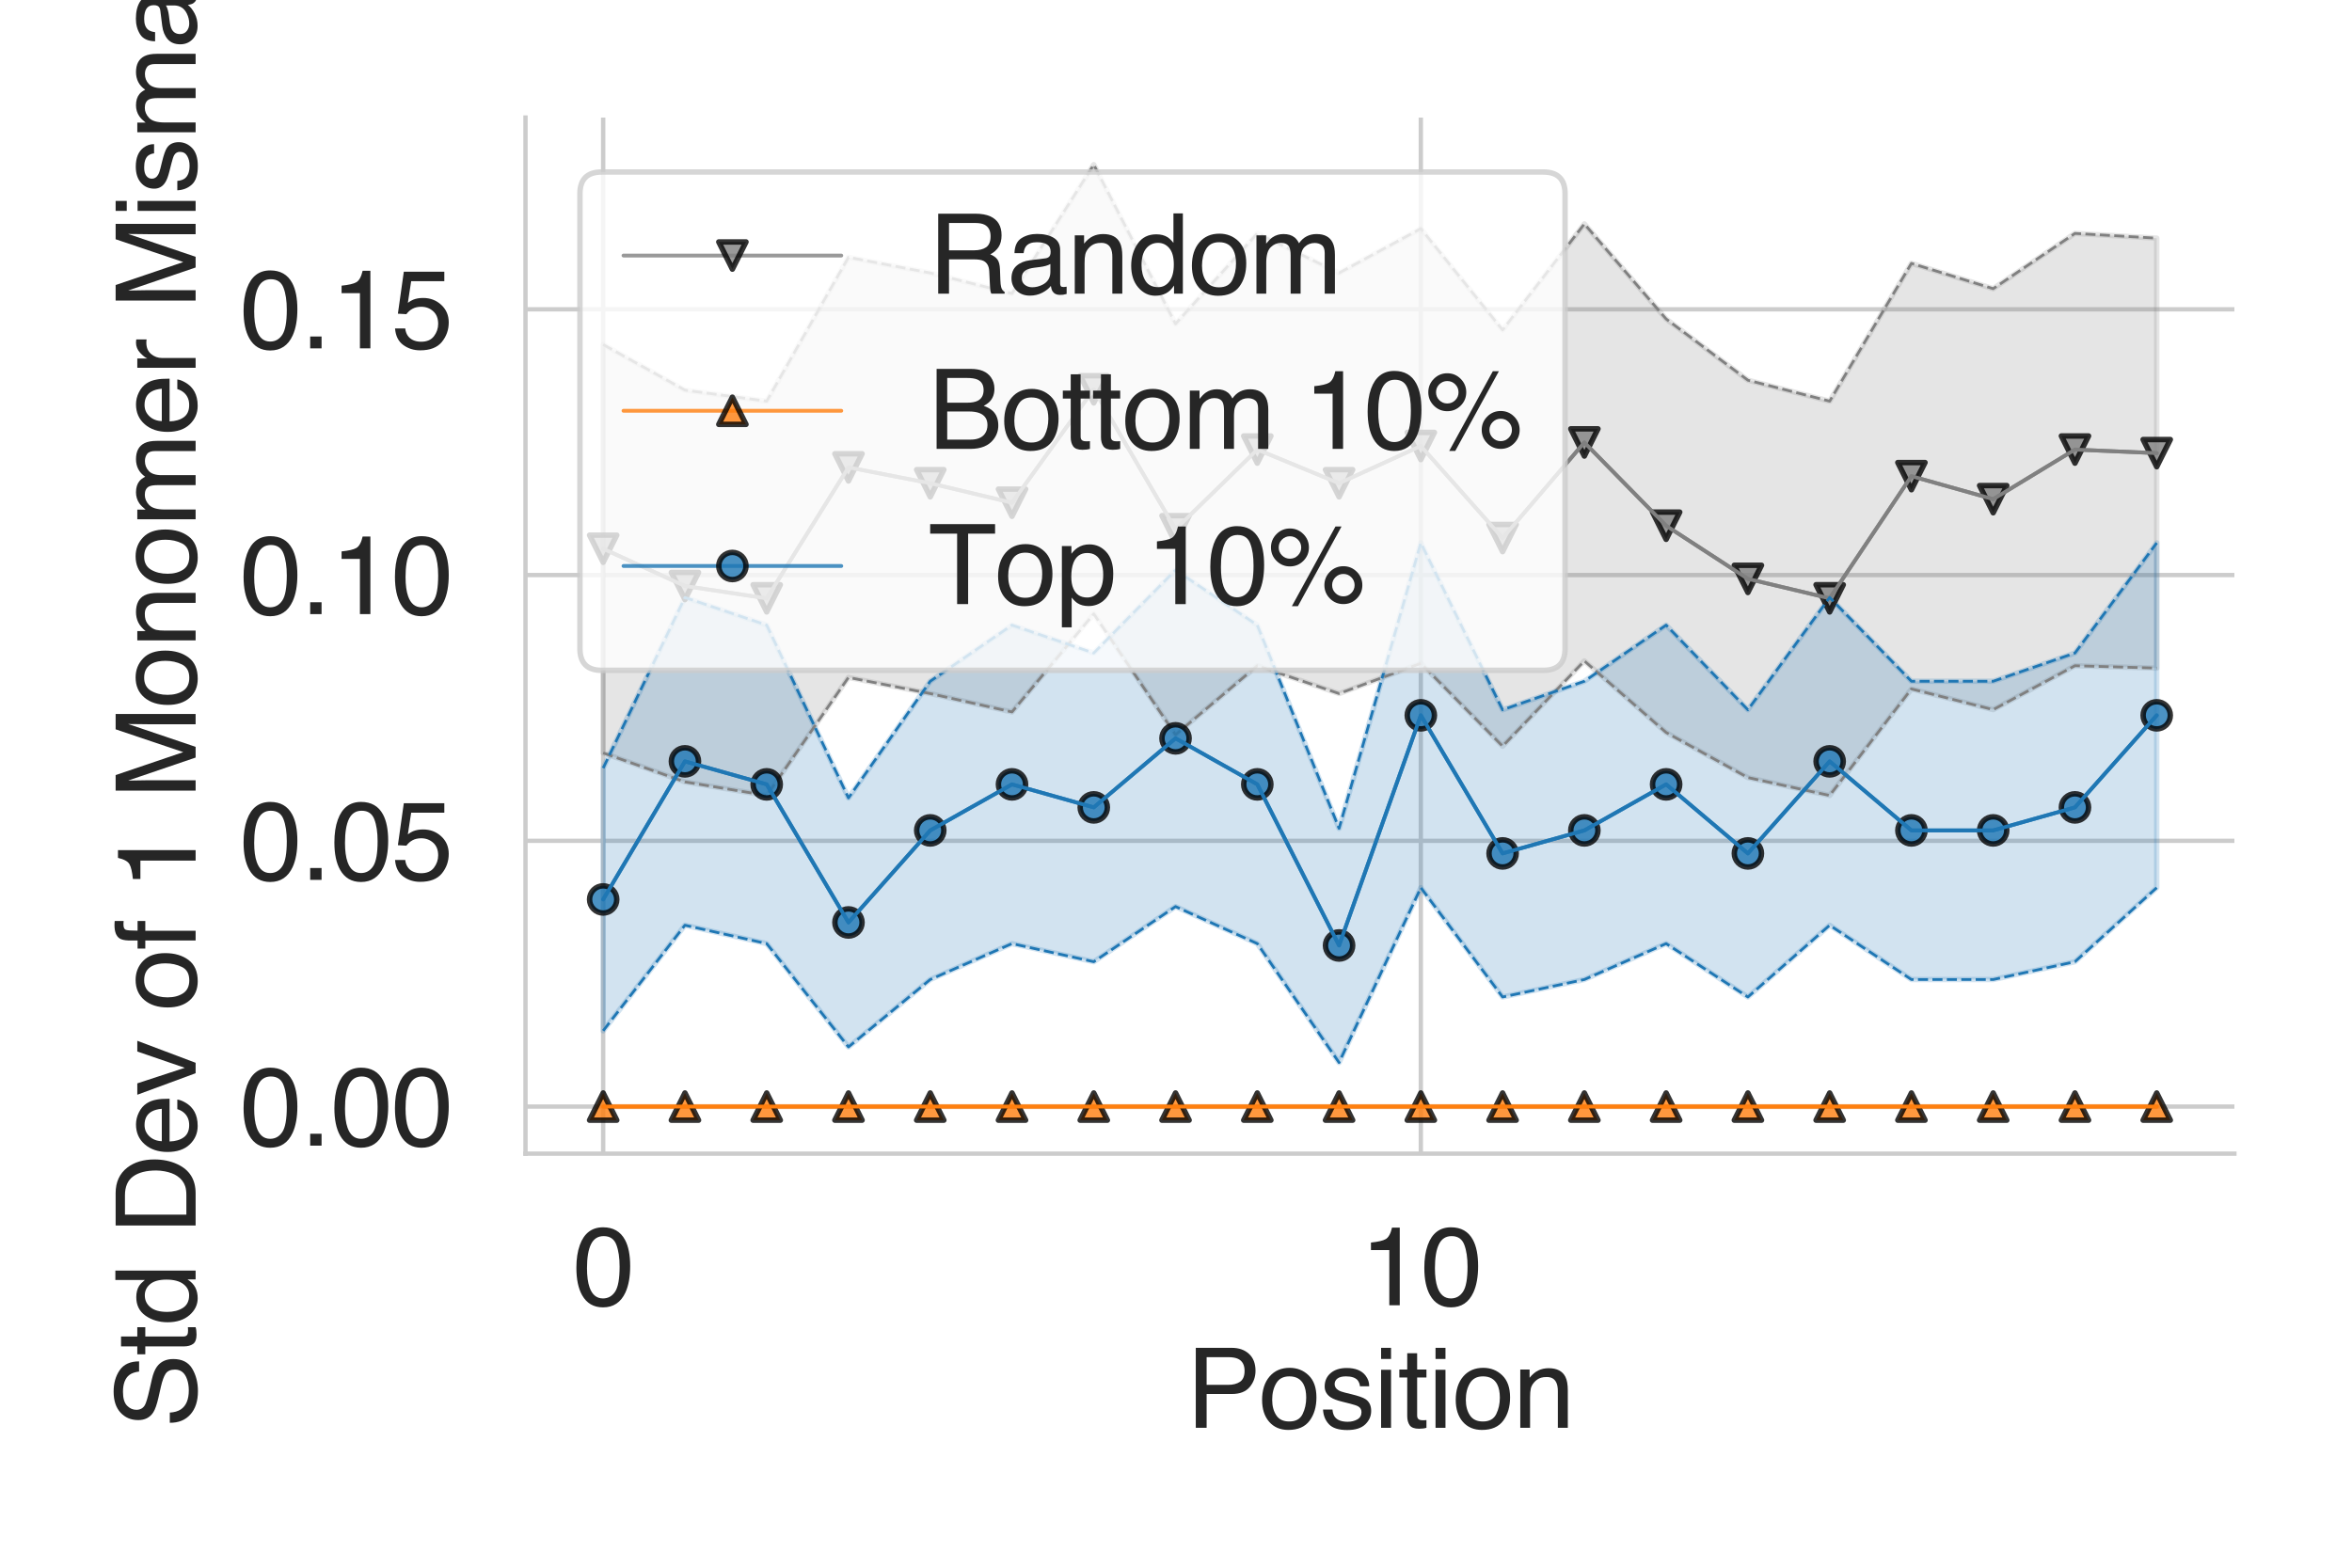 <?xml version="1.0" encoding="utf-8" standalone="no"?>
<!DOCTYPE svg PUBLIC "-//W3C//DTD SVG 1.1//EN"
  "http://www.w3.org/Graphics/SVG/1.1/DTD/svg11.dtd">
<svg height="288pt" version="1.1" viewBox="0 0 432 288" width="432pt" xmlns="http://www.w3.org/2000/svg" xmlns:xlink="http://www.w3.org/1999/xlink">
 <defs>
  <style type="text/css">*{stroke-linecap:butt;stroke-linejoin:round;}</style>
 </defs>
 <g id="figure_1">
  <g id="patch_1">
   <path d="M 0 288 
L 432 288 
L 432 0 
L 0 0 
z
" style="fill:#ffffff;"/>
  </g>
  <g id="axes_1">
   <g id="patch_2">
    <path d="M 96.52 211.94 
L 410.4 211.94 
L 410.4 21.6 
L 96.52 21.6 
z
" style="fill:#ffffff;"/>
   </g>
   <g id="matplotlib.axis_1">
    <g id="xtick_1">
     <g id="line2d_1">
      <path clip-path="url(#pe51b114abf)" d="M 110.787 211.94 
L 110.787 21.6 
" style="fill:none;stroke:#cccccc;stroke-linecap:round;stroke-width:0.8;"/>
     </g>
     <g id="text_1">
      <!-- 0 -->
      <g style="fill:#262626;" transform="translate(105.226 239.787)scale(0.2 -0.2)">
       <defs>
        <path d="M 1731 4475 
Q 2600 4475 2988 3759 
Q 3288 3206 3288 2244 
Q 3288 1331 3016 734 
Q 2622 -122 1728 -122 
Q 922 -122 528 578 
Q 200 1163 200 2147 
Q 200 2909 397 3456 
Q 766 4475 1731 4475 
z
M 1725 391 
Q 2163 391 2422 778 
Q 2681 1166 2681 2222 
Q 2681 2984 2493 3476 
Q 2306 3969 1766 3969 
Q 1269 3969 1039 3501 
Q 809 3034 809 2125 
Q 809 1441 956 1025 
Q 1181 391 1725 391 
z
" id="Helvetica-30" transform="scale(0.016)"/>
       </defs>
       <use xlink:href="#Helvetica-30"/>
      </g>
     </g>
    </g>
    <g id="xtick_2">
     <g id="line2d_2">
      <path clip-path="url(#pe51b114abf)" d="M 260.969 211.94 
L 260.969 21.6 
" style="fill:none;stroke:#cccccc;stroke-linecap:round;stroke-width:0.8;"/>
     </g>
     <g id="text_2">
      <!-- 10 -->
      <g style="fill:#262626;" transform="translate(249.847 239.787)scale(0.2 -0.2)">
       <defs>
        <path d="M 613 3169 
L 613 3600 
Q 1222 3659 1462 3798 
Q 1703 3938 1822 4456 
L 2266 4456 
L 2266 0 
L 1666 0 
L 1666 3169 
L 613 3169 
z
" id="Helvetica-31" transform="scale(0.016)"/>
       </defs>
       <use xlink:href="#Helvetica-31"/>
       <use x="55.615" xlink:href="#Helvetica-30"/>
      </g>
     </g>
    </g>
    <g id="text_3">
     <!-- Position -->
     <g style="fill:#262626;" transform="translate(217.885 262.303)scale(0.2 -0.2)">
      <defs>
       <path d="M 547 4591 
L 2613 4591 
Q 3225 4591 3600 4245 
Q 3975 3900 3975 3275 
Q 3975 2738 3640 2339 
Q 3306 1941 2613 1941 
L 1169 1941 
L 1169 0 
L 547 0 
L 547 4591 
z
M 3347 3272 
Q 3347 3778 2972 3959 
Q 2766 4056 2406 4056 
L 1169 4056 
L 1169 2466 
L 2406 2466 
Q 2825 2466 3086 2644 
Q 3347 2822 3347 3272 
z
" id="Helvetica-50" transform="scale(0.016)"/>
       <path d="M 1741 363 
Q 2300 363 2508 786 
Q 2716 1209 2716 1728 
Q 2716 2197 2566 2491 
Q 2328 2953 1747 2953 
Q 1231 2953 997 2559 
Q 763 2166 763 1609 
Q 763 1075 997 719 
Q 1231 363 1741 363 
z
M 1763 3444 
Q 2409 3444 2856 3012 
Q 3303 2581 3303 1744 
Q 3303 934 2909 406 
Q 2516 -122 1688 -122 
Q 997 -122 590 345 
Q 184 813 184 1600 
Q 184 2444 612 2944 
Q 1041 3444 1763 3444 
z
M 1744 3428 
L 1744 3428 
z
" id="Helvetica-6f" transform="scale(0.016)"/>
       <path d="M 747 1050 
Q 772 769 888 619 
Q 1100 347 1625 347 
Q 1938 347 2175 483 
Q 2413 619 2413 903 
Q 2413 1119 2222 1231 
Q 2100 1300 1741 1391 
L 1294 1503 
Q 866 1609 663 1741 
Q 300 1969 300 2372 
Q 300 2847 642 3140 
Q 984 3434 1563 3434 
Q 2319 3434 2653 2991 
Q 2863 2709 2856 2384 
L 2325 2384 
Q 2309 2575 2191 2731 
Q 1997 2953 1519 2953 
Q 1200 2953 1036 2831 
Q 872 2709 872 2509 
Q 872 2291 1088 2159 
Q 1213 2081 1456 2022 
L 1828 1931 
Q 2434 1784 2641 1647 
Q 2969 1431 2969 969 
Q 2969 522 2630 197 
Q 2291 -128 1597 -128 
Q 850 -128 539 211 
Q 228 550 206 1050 
L 747 1050 
z
M 1578 3428 
L 1578 3428 
z
" id="Helvetica-73" transform="scale(0.016)"/>
       <path d="M 413 3331 
L 984 3331 
L 984 0 
L 413 0 
L 413 3331 
z
M 413 4591 
L 984 4591 
L 984 3953 
L 413 3953 
L 413 4591 
z
" id="Helvetica-69" transform="scale(0.016)"/>
       <path d="M 525 4281 
L 1094 4281 
L 1094 3347 
L 1628 3347 
L 1628 2888 
L 1094 2888 
L 1094 703 
Q 1094 528 1213 469 
Q 1278 434 1431 434 
Q 1472 434 1519 436 
Q 1566 438 1628 444 
L 1628 0 
Q 1531 -28 1426 -40 
Q 1322 -53 1200 -53 
Q 806 -53 665 148 
Q 525 350 525 672 
L 525 2888 
L 72 2888 
L 72 3347 
L 525 3347 
L 525 4281 
z
" id="Helvetica-74" transform="scale(0.016)"/>
       <path d="M 413 3347 
L 947 3347 
L 947 2872 
Q 1184 3166 1450 3294 
Q 1716 3422 2041 3422 
Q 2753 3422 3003 2925 
Q 3141 2653 3141 2147 
L 3141 0 
L 2569 0 
L 2569 2109 
Q 2569 2416 2478 2603 
Q 2328 2916 1934 2916 
Q 1734 2916 1606 2875 
Q 1375 2806 1200 2600 
Q 1059 2434 1017 2257 
Q 975 2081 975 1753 
L 975 0 
L 413 0 
L 413 3347 
z
M 1734 3428 
L 1734 3428 
z
" id="Helvetica-6e" transform="scale(0.016)"/>
      </defs>
      <use xlink:href="#Helvetica-50"/>
      <use x="66.699" xlink:href="#Helvetica-6f"/>
      <use x="122.314" xlink:href="#Helvetica-73"/>
      <use x="172.314" xlink:href="#Helvetica-69"/>
      <use x="194.531" xlink:href="#Helvetica-74"/>
      <use x="222.314" xlink:href="#Helvetica-69"/>
      <use x="244.531" xlink:href="#Helvetica-6f"/>
      <use x="300.146" xlink:href="#Helvetica-6e"/>
     </g>
    </g>
   </g>
   <g id="matplotlib.axis_2">
    <g id="ytick_1">
     <g id="line2d_3">
      <path clip-path="url(#pe51b114abf)" d="M 96.52 203.288 
L 410.4 203.288 
" style="fill:none;stroke:#cccccc;stroke-linecap:round;stroke-width:0.8;"/>
     </g>
     <g id="text_4">
      <!-- 0.00 -->
      <g style="fill:#262626;" transform="translate(44.098 210.462)scale(0.2 -0.2)">
       <defs>
        <path d="M 547 681 
L 1200 681 
L 1200 0 
L 547 0 
L 547 681 
z
" id="Helvetica-2e" transform="scale(0.016)"/>
       </defs>
       <use xlink:href="#Helvetica-30"/>
       <use x="55.615" xlink:href="#Helvetica-2e"/>
       <use x="83.398" xlink:href="#Helvetica-30"/>
       <use x="139.014" xlink:href="#Helvetica-30"/>
      </g>
     </g>
    </g>
    <g id="ytick_2">
     <g id="line2d_4">
      <path clip-path="url(#pe51b114abf)" d="M 96.52 154.467 
L 410.4 154.467 
" style="fill:none;stroke:#cccccc;stroke-linecap:round;stroke-width:0.8;"/>
     </g>
     <g id="text_5">
      <!-- 0.05 -->
      <g style="fill:#262626;" transform="translate(44.098 161.64)scale(0.2 -0.2)">
       <defs>
        <path d="M 791 1141 
Q 847 659 1238 475 
Q 1438 381 1700 381 
Q 2200 381 2440 700 
Q 2681 1019 2681 1406 
Q 2681 1875 2395 2131 
Q 2109 2388 1709 2388 
Q 1419 2388 1211 2275 
Q 1003 2163 856 1963 
L 369 1991 
L 709 4400 
L 3034 4400 
L 3034 3856 
L 1131 3856 
L 941 2613 
Q 1097 2731 1238 2791 
Q 1488 2894 1816 2894 
Q 2431 2894 2859 2497 
Q 3288 2100 3288 1491 
Q 3288 856 2895 371 
Q 2503 -113 1644 -113 
Q 1097 -113 676 195 
Q 256 503 206 1141 
L 791 1141 
z
" id="Helvetica-35" transform="scale(0.016)"/>
       </defs>
       <use xlink:href="#Helvetica-30"/>
       <use x="55.615" xlink:href="#Helvetica-2e"/>
       <use x="83.398" xlink:href="#Helvetica-30"/>
       <use x="139.014" xlink:href="#Helvetica-35"/>
      </g>
     </g>
    </g>
    <g id="ytick_3">
     <g id="line2d_5">
      <path clip-path="url(#pe51b114abf)" d="M 96.52 105.646 
L 410.4 105.646 
" style="fill:none;stroke:#cccccc;stroke-linecap:round;stroke-width:0.8;"/>
     </g>
     <g id="text_6">
      <!-- 0.10 -->
      <g style="fill:#262626;" transform="translate(44.098 112.819)scale(0.2 -0.2)">
       <use xlink:href="#Helvetica-30"/>
       <use x="55.615" xlink:href="#Helvetica-2e"/>
       <use x="83.398" xlink:href="#Helvetica-31"/>
       <use x="139.014" xlink:href="#Helvetica-30"/>
      </g>
     </g>
    </g>
    <g id="ytick_4">
     <g id="line2d_6">
      <path clip-path="url(#pe51b114abf)" d="M 96.52 56.825 
L 410.4 56.825 
" style="fill:none;stroke:#cccccc;stroke-linecap:round;stroke-width:0.8;"/>
     </g>
     <g id="text_7">
      <!-- 0.15 -->
      <g style="fill:#262626;" transform="translate(44.098 63.998)scale(0.2 -0.2)">
       <use xlink:href="#Helvetica-30"/>
       <use x="55.615" xlink:href="#Helvetica-2e"/>
       <use x="83.398" xlink:href="#Helvetica-31"/>
       <use x="139.014" xlink:href="#Helvetica-35"/>
      </g>
     </g>
    </g>
    <g id="text_8">
     <!-- Std Dev of 1 Monomer Mismatch -->
     <g style="fill:#262626;" transform="translate(35.929 262.367)rotate(-90)scale(0.2 -0.2)">
      <defs>
       <path d="M 894 1481 
Q 916 1091 1078 847 
Q 1388 391 2169 391 
Q 2519 391 2806 491 
Q 3363 684 3363 1184 
Q 3363 1559 3128 1719 
Q 2891 1875 2384 1991 
L 1763 2131 
Q 1153 2269 900 2434 
Q 463 2722 463 3294 
Q 463 3913 891 4309 
Q 1319 4706 2103 4706 
Q 2825 4706 3329 4357 
Q 3834 4009 3834 3244 
L 3250 3244 
Q 3203 3613 3050 3809 
Q 2766 4169 2084 4169 
Q 1534 4169 1293 3937 
Q 1053 3706 1053 3400 
Q 1053 3063 1334 2906 
Q 1519 2806 2169 2656 
L 2813 2509 
Q 3278 2403 3531 2219 
Q 3969 1897 3969 1284 
Q 3969 522 3414 194 
Q 2859 -134 2125 -134 
Q 1269 -134 784 303 
Q 300 738 309 1481 
L 894 1481 
z
M 2150 4716 
L 2150 4716 
z
" id="Helvetica-53" transform="scale(0.016)"/>
       <path d="M 769 1634 
Q 769 1097 997 734 
Q 1225 372 1728 372 
Q 2119 372 2370 708 
Q 2622 1044 2622 1672 
Q 2622 2306 2362 2611 
Q 2103 2916 1722 2916 
Q 1297 2916 1033 2591 
Q 769 2266 769 1634 
z
M 1616 3406 
Q 2000 3406 2259 3244 
Q 2409 3150 2600 2916 
L 2600 4606 
L 3141 4606 
L 3141 0 
L 2634 0 
L 2634 466 
Q 2438 156 2169 18 
Q 1900 -119 1553 -119 
Q 994 -119 584 351 
Q 175 822 175 1603 
Q 175 2334 548 2870 
Q 922 3406 1616 3406 
z
" id="Helvetica-64" transform="scale(0.016)"/>
       <path id="Helvetica-20" transform="scale(0.016)"/>
       <path d="M 2250 531 
Q 2566 531 2769 597 
Q 3131 719 3363 1066 
Q 3547 1344 3628 1778 
Q 3675 2038 3675 2259 
Q 3675 3113 3336 3584 
Q 2997 4056 2244 4056 
L 1141 4056 
L 1141 531 
L 2250 531 
z
M 516 4591 
L 2375 4591 
Q 3322 4591 3844 3919 
Q 4309 3313 4309 2366 
Q 4309 1634 4034 1044 
Q 3550 0 2369 0 
L 516 0 
L 516 4591 
z
" id="Helvetica-44" transform="scale(0.016)"/>
       <path d="M 1806 3422 
Q 2163 3422 2497 3255 
Q 2831 3088 3006 2822 
Q 3175 2569 3231 2231 
Q 3281 2000 3281 1494 
L 828 1494 
Q 844 984 1069 676 
Q 1294 369 1766 369 
Q 2206 369 2469 659 
Q 2619 828 2681 1050 
L 3234 1050 
Q 3213 866 3089 639 
Q 2966 413 2813 269 
Q 2556 19 2178 -69 
Q 1975 -119 1719 -119 
Q 1094 -119 659 336 
Q 225 791 225 1609 
Q 225 2416 662 2919 
Q 1100 3422 1806 3422 
z
M 2703 1941 
Q 2669 2306 2544 2525 
Q 2313 2931 1772 2931 
Q 1384 2931 1121 2651 
Q 859 2372 844 1941 
L 2703 1941 
z
M 1753 3428 
L 1753 3428 
z
" id="Helvetica-65" transform="scale(0.016)"/>
       <path d="M 688 3347 
L 1581 622 
L 2516 3347 
L 3131 3347 
L 1869 0 
L 1269 0 
L 34 3347 
L 688 3347 
z
" id="Helvetica-76" transform="scale(0.016)"/>
       <path d="M 553 3856 
Q 566 4206 675 4369 
Q 872 4656 1434 4656 
Q 1488 4656 1544 4653 
Q 1600 4650 1672 4644 
L 1672 4131 
Q 1584 4138 1545 4139 
Q 1506 4141 1472 4141 
Q 1216 4141 1166 4008 
Q 1116 3875 1116 3331 
L 1672 3331 
L 1672 2888 
L 1109 2888 
L 1109 0 
L 553 0 
L 553 2888 
L 88 2888 
L 88 3331 
L 553 3331 
L 553 3856 
z
" id="Helvetica-66" transform="scale(0.016)"/>
       <path d="M 472 4591 
L 1363 4591 
L 2681 709 
L 3991 4591 
L 4872 4591 
L 4872 0 
L 4281 0 
L 4281 2709 
Q 4281 2850 4287 3175 
Q 4294 3500 4294 3872 
L 2984 0 
L 2369 0 
L 1050 3872 
L 1050 3731 
Q 1050 3563 1058 3217 
Q 1066 2872 1066 2709 
L 1066 0 
L 472 0 
L 472 4591 
z
" id="Helvetica-4d" transform="scale(0.016)"/>
       <path d="M 413 3347 
L 969 3347 
L 969 2872 
Q 1169 3119 1331 3231 
Q 1609 3422 1963 3422 
Q 2363 3422 2606 3225 
Q 2744 3113 2856 2894 
Q 3044 3163 3297 3292 
Q 3550 3422 3866 3422 
Q 4541 3422 4784 2934 
Q 4916 2672 4916 2228 
L 4916 0 
L 4331 0 
L 4331 2325 
Q 4331 2659 4164 2784 
Q 3997 2909 3756 2909 
Q 3425 2909 3186 2687 
Q 2947 2466 2947 1947 
L 2947 0 
L 2375 0 
L 2375 2184 
Q 2375 2525 2294 2681 
Q 2166 2916 1816 2916 
Q 1497 2916 1236 2669 
Q 975 2422 975 1775 
L 975 0 
L 413 0 
L 413 3347 
z
" id="Helvetica-6d" transform="scale(0.016)"/>
       <path d="M 428 3347 
L 963 3347 
L 963 2769 
Q 1028 2938 1284 3180 
Q 1541 3422 1875 3422 
Q 1891 3422 1928 3419 
Q 1966 3416 2056 3406 
L 2056 2813 
Q 2006 2822 1964 2825 
Q 1922 2828 1872 2828 
Q 1447 2828 1219 2554 
Q 991 2281 991 1925 
L 991 0 
L 428 0 
L 428 3347 
z
" id="Helvetica-72" transform="scale(0.016)"/>
       <path d="M 844 891 
Q 844 647 1022 506 
Q 1200 366 1444 366 
Q 1741 366 2019 503 
Q 2488 731 2488 1250 
L 2488 1703 
Q 2384 1638 2221 1594 
Q 2059 1550 1903 1531 
L 1563 1488 
Q 1256 1447 1103 1359 
Q 844 1213 844 891 
z
M 2206 2028 
Q 2400 2053 2466 2191 
Q 2503 2266 2503 2406 
Q 2503 2694 2298 2823 
Q 2094 2953 1713 2953 
Q 1272 2953 1088 2716 
Q 984 2584 953 2325 
L 428 2325 
Q 444 2944 830 3186 
Q 1216 3428 1725 3428 
Q 2316 3428 2684 3203 
Q 3050 2978 3050 2503 
L 3050 575 
Q 3050 488 3086 434 
Q 3122 381 3238 381 
Q 3275 381 3322 386 
Q 3369 391 3422 400 
L 3422 -16 
Q 3291 -53 3222 -62 
Q 3153 -72 3034 -72 
Q 2744 -72 2613 134 
Q 2544 244 2516 444 
Q 2344 219 2022 53 
Q 1700 -113 1313 -113 
Q 847 -113 551 170 
Q 256 453 256 878 
Q 256 1344 547 1600 
Q 838 1856 1309 1916 
L 2206 2028 
z
M 1741 3428 
L 1741 3428 
z
" id="Helvetica-61" transform="scale(0.016)"/>
       <path d="M 1703 3444 
Q 2269 3444 2623 3169 
Q 2978 2894 3050 2222 
L 2503 2222 
Q 2453 2531 2275 2736 
Q 2097 2941 1703 2941 
Q 1166 2941 934 2416 
Q 784 2075 784 1575 
Q 784 1072 996 728 
Q 1209 384 1666 384 
Q 2016 384 2220 598 
Q 2425 813 2503 1184 
L 3050 1184 
Q 2956 519 2581 211 
Q 2206 -97 1622 -97 
Q 966 -97 575 383 
Q 184 863 184 1581 
Q 184 2463 612 2953 
Q 1041 3444 1703 3444 
z
M 1616 3428 
L 1616 3428 
z
" id="Helvetica-63" transform="scale(0.016)"/>
       <path d="M 413 4606 
L 975 4606 
L 975 2894 
Q 1175 3147 1334 3250 
Q 1606 3428 2013 3428 
Q 2741 3428 3000 2919 
Q 3141 2641 3141 2147 
L 3141 0 
L 2563 0 
L 2563 2109 
Q 2563 2478 2469 2650 
Q 2316 2925 1894 2925 
Q 1544 2925 1259 2684 
Q 975 2444 975 1775 
L 975 0 
L 413 0 
L 413 4606 
z
" id="Helvetica-68" transform="scale(0.016)"/>
      </defs>
      <use xlink:href="#Helvetica-53"/>
      <use x="66.699" xlink:href="#Helvetica-74"/>
      <use x="94.482" xlink:href="#Helvetica-64"/>
      <use x="150.098" xlink:href="#Helvetica-20"/>
      <use x="177.881" xlink:href="#Helvetica-44"/>
      <use x="250.098" xlink:href="#Helvetica-65"/>
      <use x="305.713" xlink:href="#Helvetica-76"/>
      <use x="355.713" xlink:href="#Helvetica-20"/>
      <use x="383.496" xlink:href="#Helvetica-6f"/>
      <use x="439.111" xlink:href="#Helvetica-66"/>
      <use x="466.895" xlink:href="#Helvetica-20"/>
      <use x="494.678" xlink:href="#Helvetica-31"/>
      <use x="550.293" xlink:href="#Helvetica-20"/>
      <use x="578.076" xlink:href="#Helvetica-4d"/>
      <use x="661.377" xlink:href="#Helvetica-6f"/>
      <use x="716.992" xlink:href="#Helvetica-6e"/>
      <use x="772.607" xlink:href="#Helvetica-6f"/>
      <use x="828.223" xlink:href="#Helvetica-6d"/>
      <use x="911.523" xlink:href="#Helvetica-65"/>
      <use x="967.139" xlink:href="#Helvetica-72"/>
      <use x="1000.439" xlink:href="#Helvetica-20"/>
      <use x="1028.223" xlink:href="#Helvetica-4d"/>
      <use x="1111.523" xlink:href="#Helvetica-69"/>
      <use x="1133.74" xlink:href="#Helvetica-73"/>
      <use x="1183.74" xlink:href="#Helvetica-6d"/>
      <use x="1267.041" xlink:href="#Helvetica-61"/>
      <use x="1322.656" xlink:href="#Helvetica-74"/>
      <use x="1350.439" xlink:href="#Helvetica-63"/>
      <use x="1400.439" xlink:href="#Helvetica-68"/>
     </g>
    </g>
   </g>
   <g id="PolyCollection_1">
    <defs>
     <path d="M 110.787 -224.7 
L 110.787 -149.679 
L 125.805 -144.357 
L 140.824 -141.856 
L 155.842 -163.544 
L 170.86 -160.582 
L 185.878 -157.207 
L 200.896 -175.216 
L 215.915 -153.017 
L 230.933 -165.697 
L 245.951 -160.582 
L 260.969 -166.132 
L 275.987 -150.915 
L 291.005 -166.57 
L 306.024 -153.431 
L 321.042 -145.15 
L 336.06 -141.856 
L 351.078 -161.435 
L 366.096 -157.629 
L 381.115 -165.697 
L 396.133 -165.263 
L 396.133 -244.248 
L 396.133 -244.248 
L 381.115 -245.122 
L 366.096 -234.97 
L 351.078 -239.62 
L 336.06 -214.302 
L 321.042 -218.156 
L 306.024 -229.404 
L 291.005 -246.866 
L 275.987 -227.388 
L 260.969 -245.995 
L 245.951 -237.856 
L 230.933 -245.122 
L 215.915 -228.51 
L 200.896 -257.748 
L 185.878 -234.083 
L 170.86 -237.856 
L 155.842 -240.734 
L 140.824 -214.302 
L 125.805 -216.332 
L 110.787 -224.7 
z
" id="mccc3e5684f" style="stroke:#808080;stroke-opacity:0.2;"/>
    </defs>
    <g clip-path="url(#pe51b114abf)">
     <use style="fill:#808080;fill-opacity:0.2;stroke:#808080;stroke-opacity:0.2;" x="0" xlink:href="#mccc3e5684f" y="288"/>
    </g>
   </g>
   <g id="PolyCollection_2">
    <defs>
     <path d="M 110.787 -84.712 
L 110.787 -84.712 
L 125.805 -84.712 
L 140.824 -84.712 
L 155.842 -84.712 
L 170.86 -84.712 
L 185.878 -84.712 
L 200.896 -84.712 
L 215.915 -84.712 
L 230.933 -84.712 
L 245.951 -84.712 
L 260.969 -84.712 
L 275.987 -84.712 
L 291.005 -84.712 
L 306.024 -84.712 
L 321.042 -84.712 
L 336.06 -84.712 
L 351.078 -84.712 
L 366.096 -84.712 
L 381.115 -84.712 
L 396.133 -84.712 
L 396.133 -84.712 
L 396.133 -84.712 
L 381.115 -84.712 
L 366.096 -84.712 
L 351.078 -84.712 
L 336.06 -84.712 
L 321.042 -84.712 
L 306.024 -84.712 
L 291.005 -84.712 
L 275.987 -84.712 
L 260.969 -84.712 
L 245.951 -84.712 
L 230.933 -84.712 
L 215.915 -84.712 
L 200.896 -84.712 
L 185.878 -84.712 
L 170.86 -84.712 
L 155.842 -84.712 
L 140.824 -84.712 
L 125.805 -84.712 
L 110.787 -84.712 
z
" id="m1e96659596" style="stroke:#ff7f0e;stroke-opacity:0.2;"/>
    </defs>
    <g clip-path="url(#pe51b114abf)">
     <use style="fill:#ff7f0e;fill-opacity:0.2;stroke:#ff7f0e;stroke-opacity:0.2;" x="0" xlink:href="#m1e96659596" y="288"/>
    </g>
   </g>
   <g id="PolyCollection_3">
    <defs>
     <path d="M 110.787 -146.894 
L 110.787 -98.634 
L 125.805 -118.025 
L 140.824 -114.648 
L 155.842 -95.662 
L 170.86 -108.049 
L 185.878 -114.648 
L 200.896 -111.32 
L 215.915 -121.45 
L 230.933 -114.648 
L 245.951 -92.795 
L 260.969 -124.917 
L 275.987 -104.839 
L 291.005 -108.049 
L 306.024 -114.648 
L 321.042 -104.839 
L 336.06 -118.025 
L 351.078 -108.049 
L 366.096 -108.049 
L 381.115 -111.32 
L 396.133 -124.917 
L 396.133 -188.26 
L 396.133 -188.26 
L 381.115 -168.032 
L 366.096 -162.848 
L 351.078 -162.848 
L 336.06 -178.239 
L 321.042 -157.602 
L 306.024 -173.161 
L 291.005 -162.848 
L 275.987 -157.602 
L 260.969 -188.26 
L 245.951 -135.821 
L 230.933 -173.161 
L 215.915 -183.271 
L 200.896 -168.032 
L 185.878 -173.161 
L 170.86 -162.848 
L 155.842 -141.41 
L 140.824 -173.161 
L 125.805 -178.239 
L 110.787 -146.894 
z
" id="m7f77aee7c7" style="stroke:#1f77b4;stroke-opacity:0.2;"/>
    </defs>
    <g clip-path="url(#pe51b114abf)">
     <use style="fill:#1f77b4;fill-opacity:0.2;stroke:#1f77b4;stroke-opacity:0.2;" x="0" xlink:href="#m7f77aee7c7" y="288"/>
    </g>
   </g>
   <g id="line2d_7">
    <path clip-path="url(#pe51b114abf)" d="M 110.787 100.811 
L 125.805 107.655 
L 140.824 109.921 
L 155.842 85.861 
L 170.86 88.781 
L 185.878 92.355 
L 200.896 71.518 
L 215.915 97.237 
L 230.933 82.59 
L 245.951 88.781 
L 260.969 81.936 
L 275.987 98.849 
L 291.005 81.282 
L 306.024 96.583 
L 321.042 106.347 
L 336.06 109.921 
L 351.078 87.473 
L 366.096 91.701 
L 381.115 82.59 
L 396.133 83.245 
" style="fill:none;stroke:#808080;stroke-linecap:round;stroke-opacity:0.8;stroke-width:0.7;"/>
    <defs>
     <path d="M -0 2.5 
L 2.5 -2.5 
L -2.5 -2.5 
z
" id="m6f09666ca4" style="stroke:#000000;stroke-linejoin:miter;stroke-opacity:0.8;"/>
    </defs>
    <g clip-path="url(#pe51b114abf)">
     <use style="fill:#808080;fill-opacity:0.8;stroke:#000000;stroke-linejoin:miter;stroke-opacity:0.8;" x="110.787" xlink:href="#m6f09666ca4" y="100.811"/>
     <use style="fill:#808080;fill-opacity:0.8;stroke:#000000;stroke-linejoin:miter;stroke-opacity:0.8;" x="125.805" xlink:href="#m6f09666ca4" y="107.655"/>
     <use style="fill:#808080;fill-opacity:0.8;stroke:#000000;stroke-linejoin:miter;stroke-opacity:0.8;" x="140.824" xlink:href="#m6f09666ca4" y="109.921"/>
     <use style="fill:#808080;fill-opacity:0.8;stroke:#000000;stroke-linejoin:miter;stroke-opacity:0.8;" x="155.842" xlink:href="#m6f09666ca4" y="85.861"/>
     <use style="fill:#808080;fill-opacity:0.8;stroke:#000000;stroke-linejoin:miter;stroke-opacity:0.8;" x="170.86" xlink:href="#m6f09666ca4" y="88.781"/>
     <use style="fill:#808080;fill-opacity:0.8;stroke:#000000;stroke-linejoin:miter;stroke-opacity:0.8;" x="185.878" xlink:href="#m6f09666ca4" y="92.355"/>
     <use style="fill:#808080;fill-opacity:0.8;stroke:#000000;stroke-linejoin:miter;stroke-opacity:0.8;" x="200.896" xlink:href="#m6f09666ca4" y="71.518"/>
     <use style="fill:#808080;fill-opacity:0.8;stroke:#000000;stroke-linejoin:miter;stroke-opacity:0.8;" x="215.915" xlink:href="#m6f09666ca4" y="97.237"/>
     <use style="fill:#808080;fill-opacity:0.8;stroke:#000000;stroke-linejoin:miter;stroke-opacity:0.8;" x="230.933" xlink:href="#m6f09666ca4" y="82.59"/>
     <use style="fill:#808080;fill-opacity:0.8;stroke:#000000;stroke-linejoin:miter;stroke-opacity:0.8;" x="245.951" xlink:href="#m6f09666ca4" y="88.781"/>
     <use style="fill:#808080;fill-opacity:0.8;stroke:#000000;stroke-linejoin:miter;stroke-opacity:0.8;" x="260.969" xlink:href="#m6f09666ca4" y="81.936"/>
     <use style="fill:#808080;fill-opacity:0.8;stroke:#000000;stroke-linejoin:miter;stroke-opacity:0.8;" x="275.987" xlink:href="#m6f09666ca4" y="98.849"/>
     <use style="fill:#808080;fill-opacity:0.8;stroke:#000000;stroke-linejoin:miter;stroke-opacity:0.8;" x="291.005" xlink:href="#m6f09666ca4" y="81.282"/>
     <use style="fill:#808080;fill-opacity:0.8;stroke:#000000;stroke-linejoin:miter;stroke-opacity:0.8;" x="306.024" xlink:href="#m6f09666ca4" y="96.583"/>
     <use style="fill:#808080;fill-opacity:0.8;stroke:#000000;stroke-linejoin:miter;stroke-opacity:0.8;" x="321.042" xlink:href="#m6f09666ca4" y="106.347"/>
     <use style="fill:#808080;fill-opacity:0.8;stroke:#000000;stroke-linejoin:miter;stroke-opacity:0.8;" x="336.06" xlink:href="#m6f09666ca4" y="109.921"/>
     <use style="fill:#808080;fill-opacity:0.8;stroke:#000000;stroke-linejoin:miter;stroke-opacity:0.8;" x="351.078" xlink:href="#m6f09666ca4" y="87.473"/>
     <use style="fill:#808080;fill-opacity:0.8;stroke:#000000;stroke-linejoin:miter;stroke-opacity:0.8;" x="366.096" xlink:href="#m6f09666ca4" y="91.701"/>
     <use style="fill:#808080;fill-opacity:0.8;stroke:#000000;stroke-linejoin:miter;stroke-opacity:0.8;" x="381.115" xlink:href="#m6f09666ca4" y="82.59"/>
     <use style="fill:#808080;fill-opacity:0.8;stroke:#000000;stroke-linejoin:miter;stroke-opacity:0.8;" x="396.133" xlink:href="#m6f09666ca4" y="83.245"/>
    </g>
   </g>
   <g id="line2d_8">
    <path clip-path="url(#pe51b114abf)" d="M 110.787 100.811 
L 125.805 107.655 
L 140.824 109.921 
L 155.842 85.861 
L 170.86 88.781 
L 185.878 92.355 
L 200.896 71.518 
L 215.915 97.237 
L 230.933 82.59 
L 245.951 88.781 
L 260.969 81.936 
L 275.987 98.849 
L 291.005 81.282 
L 306.024 96.583 
L 321.042 106.347 
L 336.06 109.921 
L 351.078 87.473 
L 366.096 91.701 
L 381.115 82.59 
L 396.133 83.245 
" style="fill:none;stroke:#808080;stroke-linecap:round;stroke-width:0.7;"/>
   </g>
   <g id="line2d_9">
    <path clip-path="url(#pe51b114abf)" d="M 110.787 138.321 
L 125.805 143.643 
L 140.824 146.144 
L 155.842 124.456 
L 170.86 127.418 
L 185.878 130.793 
L 200.896 112.784 
L 215.915 134.983 
L 230.933 122.303 
L 245.951 127.418 
L 260.969 121.868 
L 275.987 137.085 
L 291.005 121.43 
L 306.024 134.569 
L 321.042 142.85 
L 336.06 146.144 
L 351.078 126.565 
L 366.096 130.371 
L 381.115 122.303 
L 396.133 122.737 
" style="fill:none;stroke:#808080;stroke-dasharray:1.85,0.8;stroke-dashoffset:0;stroke-width:0.5;"/>
   </g>
   <g id="line2d_10">
    <path clip-path="url(#pe51b114abf)" d="M 110.787 63.3 
L 125.805 71.668 
L 140.824 73.698 
L 155.842 47.266 
L 170.86 50.144 
L 185.878 53.917 
L 200.896 30.252 
L 215.915 59.49 
L 230.933 42.878 
L 245.951 50.144 
L 260.969 42.005 
L 275.987 60.612 
L 291.005 41.134 
L 306.024 58.596 
L 321.042 69.844 
L 336.06 73.698 
L 351.078 48.38 
L 366.096 53.03 
L 381.115 42.878 
L 396.133 43.752 
" style="fill:none;stroke:#808080;stroke-dasharray:1.85,0.8;stroke-dashoffset:0;stroke-width:0.5;"/>
   </g>
   <g id="line2d_11">
    <path clip-path="url(#pe51b114abf)" d="M 110.787 203.288 
L 125.805 203.288 
L 140.824 203.288 
L 155.842 203.288 
L 170.86 203.288 
L 185.878 203.288 
L 200.896 203.288 
L 215.915 203.288 
L 230.933 203.288 
L 245.951 203.288 
L 260.969 203.288 
L 275.987 203.288 
L 291.005 203.288 
L 306.024 203.288 
L 321.042 203.288 
L 336.06 203.288 
L 351.078 203.288 
L 366.096 203.288 
L 381.115 203.288 
L 396.133 203.288 
" style="fill:none;stroke:#ff7f0e;stroke-linecap:round;stroke-opacity:0.8;stroke-width:0.7;"/>
    <defs>
     <path d="M 0 -2.5 
L -2.5 2.5 
L 2.5 2.5 
z
" id="m2ab2d1798b" style="stroke:#000000;stroke-linejoin:miter;stroke-opacity:0.8;"/>
    </defs>
    <g clip-path="url(#pe51b114abf)">
     <use style="fill:#ff7f0e;fill-opacity:0.8;stroke:#000000;stroke-linejoin:miter;stroke-opacity:0.8;" x="110.787" xlink:href="#m2ab2d1798b" y="203.288"/>
     <use style="fill:#ff7f0e;fill-opacity:0.8;stroke:#000000;stroke-linejoin:miter;stroke-opacity:0.8;" x="125.805" xlink:href="#m2ab2d1798b" y="203.288"/>
     <use style="fill:#ff7f0e;fill-opacity:0.8;stroke:#000000;stroke-linejoin:miter;stroke-opacity:0.8;" x="140.824" xlink:href="#m2ab2d1798b" y="203.288"/>
     <use style="fill:#ff7f0e;fill-opacity:0.8;stroke:#000000;stroke-linejoin:miter;stroke-opacity:0.8;" x="155.842" xlink:href="#m2ab2d1798b" y="203.288"/>
     <use style="fill:#ff7f0e;fill-opacity:0.8;stroke:#000000;stroke-linejoin:miter;stroke-opacity:0.8;" x="170.86" xlink:href="#m2ab2d1798b" y="203.288"/>
     <use style="fill:#ff7f0e;fill-opacity:0.8;stroke:#000000;stroke-linejoin:miter;stroke-opacity:0.8;" x="185.878" xlink:href="#m2ab2d1798b" y="203.288"/>
     <use style="fill:#ff7f0e;fill-opacity:0.8;stroke:#000000;stroke-linejoin:miter;stroke-opacity:0.8;" x="200.896" xlink:href="#m2ab2d1798b" y="203.288"/>
     <use style="fill:#ff7f0e;fill-opacity:0.8;stroke:#000000;stroke-linejoin:miter;stroke-opacity:0.8;" x="215.915" xlink:href="#m2ab2d1798b" y="203.288"/>
     <use style="fill:#ff7f0e;fill-opacity:0.8;stroke:#000000;stroke-linejoin:miter;stroke-opacity:0.8;" x="230.933" xlink:href="#m2ab2d1798b" y="203.288"/>
     <use style="fill:#ff7f0e;fill-opacity:0.8;stroke:#000000;stroke-linejoin:miter;stroke-opacity:0.8;" x="245.951" xlink:href="#m2ab2d1798b" y="203.288"/>
     <use style="fill:#ff7f0e;fill-opacity:0.8;stroke:#000000;stroke-linejoin:miter;stroke-opacity:0.8;" x="260.969" xlink:href="#m2ab2d1798b" y="203.288"/>
     <use style="fill:#ff7f0e;fill-opacity:0.8;stroke:#000000;stroke-linejoin:miter;stroke-opacity:0.8;" x="275.987" xlink:href="#m2ab2d1798b" y="203.288"/>
     <use style="fill:#ff7f0e;fill-opacity:0.8;stroke:#000000;stroke-linejoin:miter;stroke-opacity:0.8;" x="291.005" xlink:href="#m2ab2d1798b" y="203.288"/>
     <use style="fill:#ff7f0e;fill-opacity:0.8;stroke:#000000;stroke-linejoin:miter;stroke-opacity:0.8;" x="306.024" xlink:href="#m2ab2d1798b" y="203.288"/>
     <use style="fill:#ff7f0e;fill-opacity:0.8;stroke:#000000;stroke-linejoin:miter;stroke-opacity:0.8;" x="321.042" xlink:href="#m2ab2d1798b" y="203.288"/>
     <use style="fill:#ff7f0e;fill-opacity:0.8;stroke:#000000;stroke-linejoin:miter;stroke-opacity:0.8;" x="336.06" xlink:href="#m2ab2d1798b" y="203.288"/>
     <use style="fill:#ff7f0e;fill-opacity:0.8;stroke:#000000;stroke-linejoin:miter;stroke-opacity:0.8;" x="351.078" xlink:href="#m2ab2d1798b" y="203.288"/>
     <use style="fill:#ff7f0e;fill-opacity:0.8;stroke:#000000;stroke-linejoin:miter;stroke-opacity:0.8;" x="366.096" xlink:href="#m2ab2d1798b" y="203.288"/>
     <use style="fill:#ff7f0e;fill-opacity:0.8;stroke:#000000;stroke-linejoin:miter;stroke-opacity:0.8;" x="381.115" xlink:href="#m2ab2d1798b" y="203.288"/>
     <use style="fill:#ff7f0e;fill-opacity:0.8;stroke:#000000;stroke-linejoin:miter;stroke-opacity:0.8;" x="396.133" xlink:href="#m2ab2d1798b" y="203.288"/>
    </g>
   </g>
   <g id="line2d_12">
    <path clip-path="url(#pe51b114abf)" d="M 110.787 203.288 
L 125.805 203.288 
L 140.824 203.288 
L 155.842 203.288 
L 170.86 203.288 
L 185.878 203.288 
L 200.896 203.288 
L 215.915 203.288 
L 230.933 203.288 
L 245.951 203.288 
L 260.969 203.288 
L 275.987 203.288 
L 291.005 203.288 
L 306.024 203.288 
L 321.042 203.288 
L 336.06 203.288 
L 351.078 203.288 
L 366.096 203.288 
L 381.115 203.288 
L 396.133 203.288 
" style="fill:none;stroke:#ff7f0e;stroke-linecap:round;stroke-width:0.7;"/>
   </g>
   <g id="line2d_13">
    <path clip-path="url(#pe51b114abf)" d="M 110.787 203.288 
L 125.805 203.288 
L 140.824 203.288 
L 155.842 203.288 
L 170.86 203.288 
L 185.878 203.288 
L 200.896 203.288 
L 215.915 203.288 
L 230.933 203.288 
L 245.951 203.288 
L 260.969 203.288 
L 275.987 203.288 
L 291.005 203.288 
L 306.024 203.288 
L 321.042 203.288 
L 336.06 203.288 
L 351.078 203.288 
L 366.096 203.288 
L 381.115 203.288 
L 396.133 203.288 
" style="fill:none;stroke:#ff7f0e;stroke-dasharray:1.85,0.8;stroke-dashoffset:0;stroke-width:0.5;"/>
   </g>
   <g id="line2d_14">
    <path clip-path="url(#pe51b114abf)" d="M 110.787 203.288 
L 125.805 203.288 
L 140.824 203.288 
L 155.842 203.288 
L 170.86 203.288 
L 185.878 203.288 
L 200.896 203.288 
L 215.915 203.288 
L 230.933 203.288 
L 245.951 203.288 
L 260.969 203.288 
L 275.987 203.288 
L 291.005 203.288 
L 306.024 203.288 
L 321.042 203.288 
L 336.06 203.288 
L 351.078 203.288 
L 366.096 203.288 
L 381.115 203.288 
L 396.133 203.288 
" style="fill:none;stroke:#ff7f0e;stroke-dasharray:1.85,0.8;stroke-dashoffset:0;stroke-width:0.5;"/>
   </g>
   <g id="line2d_15">
    <path clip-path="url(#pe51b114abf)" d="M 110.787 165.236 
L 125.805 139.868 
L 140.824 144.096 
L 155.842 169.464 
L 170.86 152.552 
L 185.878 144.096 
L 200.896 148.324 
L 215.915 135.64 
L 230.933 144.096 
L 245.951 173.692 
L 260.969 131.412 
L 275.987 156.78 
L 291.005 152.552 
L 306.024 144.096 
L 321.042 156.78 
L 336.06 139.868 
L 351.078 152.552 
L 366.096 152.552 
L 381.115 148.324 
L 396.133 131.412 
" style="fill:none;stroke:#1f77b4;stroke-linecap:round;stroke-opacity:0.8;stroke-width:0.7;"/>
    <defs>
     <path d="M 0 2.5 
C 0.663 2.5 1.299 2.237 1.768 1.768 
C 2.237 1.299 2.5 0.663 2.5 0 
C 2.5 -0.663 2.237 -1.299 1.768 -1.768 
C 1.299 -2.237 0.663 -2.5 0 -2.5 
C -0.663 -2.5 -1.299 -2.237 -1.768 -1.768 
C -2.237 -1.299 -2.5 -0.663 -2.5 0 
C -2.5 0.663 -2.237 1.299 -1.768 1.768 
C -1.299 2.237 -0.663 2.5 0 2.5 
z
" id="mbff0f6c9d9" style="stroke:#000000;stroke-opacity:0.8;"/>
    </defs>
    <g clip-path="url(#pe51b114abf)">
     <use style="fill:#1f77b4;fill-opacity:0.8;stroke:#000000;stroke-opacity:0.8;" x="110.787" xlink:href="#mbff0f6c9d9" y="165.236"/>
     <use style="fill:#1f77b4;fill-opacity:0.8;stroke:#000000;stroke-opacity:0.8;" x="125.805" xlink:href="#mbff0f6c9d9" y="139.868"/>
     <use style="fill:#1f77b4;fill-opacity:0.8;stroke:#000000;stroke-opacity:0.8;" x="140.824" xlink:href="#mbff0f6c9d9" y="144.096"/>
     <use style="fill:#1f77b4;fill-opacity:0.8;stroke:#000000;stroke-opacity:0.8;" x="155.842" xlink:href="#mbff0f6c9d9" y="169.464"/>
     <use style="fill:#1f77b4;fill-opacity:0.8;stroke:#000000;stroke-opacity:0.8;" x="170.86" xlink:href="#mbff0f6c9d9" y="152.552"/>
     <use style="fill:#1f77b4;fill-opacity:0.8;stroke:#000000;stroke-opacity:0.8;" x="185.878" xlink:href="#mbff0f6c9d9" y="144.096"/>
     <use style="fill:#1f77b4;fill-opacity:0.8;stroke:#000000;stroke-opacity:0.8;" x="200.896" xlink:href="#mbff0f6c9d9" y="148.324"/>
     <use style="fill:#1f77b4;fill-opacity:0.8;stroke:#000000;stroke-opacity:0.8;" x="215.915" xlink:href="#mbff0f6c9d9" y="135.64"/>
     <use style="fill:#1f77b4;fill-opacity:0.8;stroke:#000000;stroke-opacity:0.8;" x="230.933" xlink:href="#mbff0f6c9d9" y="144.096"/>
     <use style="fill:#1f77b4;fill-opacity:0.8;stroke:#000000;stroke-opacity:0.8;" x="245.951" xlink:href="#mbff0f6c9d9" y="173.692"/>
     <use style="fill:#1f77b4;fill-opacity:0.8;stroke:#000000;stroke-opacity:0.8;" x="260.969" xlink:href="#mbff0f6c9d9" y="131.412"/>
     <use style="fill:#1f77b4;fill-opacity:0.8;stroke:#000000;stroke-opacity:0.8;" x="275.987" xlink:href="#mbff0f6c9d9" y="156.78"/>
     <use style="fill:#1f77b4;fill-opacity:0.8;stroke:#000000;stroke-opacity:0.8;" x="291.005" xlink:href="#mbff0f6c9d9" y="152.552"/>
     <use style="fill:#1f77b4;fill-opacity:0.8;stroke:#000000;stroke-opacity:0.8;" x="306.024" xlink:href="#mbff0f6c9d9" y="144.096"/>
     <use style="fill:#1f77b4;fill-opacity:0.8;stroke:#000000;stroke-opacity:0.8;" x="321.042" xlink:href="#mbff0f6c9d9" y="156.78"/>
     <use style="fill:#1f77b4;fill-opacity:0.8;stroke:#000000;stroke-opacity:0.8;" x="336.06" xlink:href="#mbff0f6c9d9" y="139.868"/>
     <use style="fill:#1f77b4;fill-opacity:0.8;stroke:#000000;stroke-opacity:0.8;" x="351.078" xlink:href="#mbff0f6c9d9" y="152.552"/>
     <use style="fill:#1f77b4;fill-opacity:0.8;stroke:#000000;stroke-opacity:0.8;" x="366.096" xlink:href="#mbff0f6c9d9" y="152.552"/>
     <use style="fill:#1f77b4;fill-opacity:0.8;stroke:#000000;stroke-opacity:0.8;" x="381.115" xlink:href="#mbff0f6c9d9" y="148.324"/>
     <use style="fill:#1f77b4;fill-opacity:0.8;stroke:#000000;stroke-opacity:0.8;" x="396.133" xlink:href="#mbff0f6c9d9" y="131.412"/>
    </g>
   </g>
   <g id="line2d_16">
    <path clip-path="url(#pe51b114abf)" d="M 110.787 165.236 
L 125.805 139.868 
L 140.824 144.096 
L 155.842 169.464 
L 170.86 152.552 
L 185.878 144.096 
L 200.896 148.324 
L 215.915 135.64 
L 230.933 144.096 
L 245.951 173.692 
L 260.969 131.412 
L 275.987 156.78 
L 291.005 152.552 
L 306.024 144.096 
L 321.042 156.78 
L 336.06 139.868 
L 351.078 152.552 
L 366.096 152.552 
L 381.115 148.324 
L 396.133 131.412 
" style="fill:none;stroke:#1f77b4;stroke-linecap:round;stroke-width:0.7;"/>
   </g>
   <g id="line2d_17">
    <path clip-path="url(#pe51b114abf)" d="M 110.787 189.366 
L 125.805 169.975 
L 140.824 173.352 
L 155.842 192.338 
L 170.86 179.951 
L 185.878 173.352 
L 200.896 176.68 
L 215.915 166.55 
L 230.933 173.352 
L 245.951 195.205 
L 260.969 163.083 
L 275.987 183.161 
L 291.005 179.951 
L 306.024 173.352 
L 321.042 183.161 
L 336.06 169.975 
L 351.078 179.951 
L 366.096 179.951 
L 381.115 176.68 
L 396.133 163.083 
" style="fill:none;stroke:#1f77b4;stroke-dasharray:1.85,0.8;stroke-dashoffset:0;stroke-width:0.5;"/>
   </g>
   <g id="line2d_18">
    <path clip-path="url(#pe51b114abf)" d="M 110.787 141.106 
L 125.805 109.761 
L 140.824 114.839 
L 155.842 146.59 
L 170.86 125.152 
L 185.878 114.839 
L 200.896 119.968 
L 215.915 104.729 
L 230.933 114.839 
L 245.951 152.179 
L 260.969 99.74 
L 275.987 130.398 
L 291.005 125.152 
L 306.024 114.839 
L 321.042 130.398 
L 336.06 109.761 
L 351.078 125.152 
L 366.096 125.152 
L 381.115 119.968 
L 396.133 99.74 
" style="fill:none;stroke:#1f77b4;stroke-dasharray:1.85,0.8;stroke-dashoffset:0;stroke-width:0.5;"/>
   </g>
   <g id="patch_3">
    <path d="M 96.52 211.94 
L 96.52 21.6 
" style="fill:none;stroke:#cccccc;stroke-linecap:square;stroke-linejoin:miter;stroke-width:0.8;"/>
   </g>
   <g id="patch_4">
    <path d="M 96.52 211.94 
L 410.4 211.94 
" style="fill:none;stroke:#cccccc;stroke-linecap:square;stroke-linejoin:miter;stroke-width:0.8;"/>
   </g>
   <g id="legend_1">
    <g id="patch_5">
     <path d="M 110.52 123.147 
L 283.461 123.147 
Q 287.461 123.147 287.461 119.147 
L 287.461 35.6 
Q 287.461 31.6 283.461 31.6 
L 110.52 31.6 
Q 106.52 31.6 106.52 35.6 
L 106.52 119.147 
Q 106.52 123.147 110.52 123.147 
z
" style="fill:#ffffff;opacity:0.8;stroke:#cccccc;stroke-linejoin:miter;"/>
    </g>
    <g id="line2d_19">
     <path d="M 114.52 46.947 
L 154.52 46.947 
" style="fill:none;stroke:#808080;stroke-linecap:round;stroke-opacity:0.8;stroke-width:0.7;"/>
    </g>
    <g id="line2d_20">
     <g>
      <use style="fill:#808080;fill-opacity:0.8;stroke:#000000;stroke-linejoin:miter;stroke-opacity:0.8;" x="134.52" xlink:href="#m6f09666ca4" y="46.947"/>
     </g>
    </g>
    <g id="text_9">
     <!-- Random -->
     <g style="fill:#262626;" transform="translate(170.52 53.947)scale(0.2 -0.2)">
      <defs>
       <path d="M 2622 2488 
Q 3059 2488 3314 2663 
Q 3569 2838 3569 3294 
Q 3569 3784 3213 3963 
Q 3022 4056 2703 4056 
L 1184 4056 
L 1184 2488 
L 2622 2488 
z
M 563 4591 
L 2688 4591 
Q 3213 4591 3553 4438 
Q 4200 4144 4200 3353 
Q 4200 2941 4029 2678 
Q 3859 2416 3553 2256 
Q 3822 2147 3958 1969 
Q 4094 1791 4109 1391 
L 4131 775 
Q 4141 513 4175 384 
Q 4231 166 4375 103 
L 4375 0 
L 3613 0 
Q 3581 59 3562 153 
Q 3544 247 3531 516 
L 3494 1281 
Q 3472 1731 3159 1884 
Q 2981 1969 2600 1969 
L 1184 1969 
L 1184 0 
L 563 0 
L 563 4591 
z
" id="Helvetica-52" transform="scale(0.016)"/>
      </defs>
      <use xlink:href="#Helvetica-52"/>
      <use x="72.217" xlink:href="#Helvetica-61"/>
      <use x="127.832" xlink:href="#Helvetica-6e"/>
      <use x="183.447" xlink:href="#Helvetica-64"/>
      <use x="239.062" xlink:href="#Helvetica-6f"/>
      <use x="294.678" xlink:href="#Helvetica-6d"/>
     </g>
    </g>
    <g id="line2d_21">
     <path d="M 114.52 75.463 
L 154.52 75.463 
" style="fill:none;stroke:#ff7f0e;stroke-linecap:round;stroke-opacity:0.8;stroke-width:0.7;"/>
    </g>
    <g id="line2d_22">
     <g>
      <use style="fill:#ff7f0e;fill-opacity:0.8;stroke:#000000;stroke-linejoin:miter;stroke-opacity:0.8;" x="134.52" xlink:href="#m2ab2d1798b" y="75.463"/>
     </g>
    </g>
    <g id="text_10">
     <!-- Bottom 10% -->
     <g style="fill:#262626;" transform="translate(170.52 82.463)scale(0.2 -0.2)">
      <defs>
       <path d="M 2213 2650 
Q 2606 2650 2825 2759 
Q 3169 2931 3169 3378 
Q 3169 3828 2803 3984 
Q 2597 4072 2191 4072 
L 1081 4072 
L 1081 2650 
L 2213 2650 
z
M 2422 531 
Q 2994 531 3238 863 
Q 3391 1072 3391 1369 
Q 3391 1869 2944 2050 
Q 2706 2147 2316 2147 
L 1081 2147 
L 1081 531 
L 2422 531 
z
M 472 4591 
L 2444 4591 
Q 3250 4591 3591 4109 
Q 3791 3825 3791 3453 
Q 3791 3019 3544 2741 
Q 3416 2594 3175 2472 
Q 3528 2338 3703 2169 
Q 4013 1869 4013 1341 
Q 4013 897 3734 538 
Q 3319 0 2413 0 
L 472 0 
L 472 4591 
z
" id="Helvetica-42" transform="scale(0.016)"/>
       <path d="M 4363 2175 
Q 4813 2175 5131 1856 
Q 5450 1538 5450 1088 
Q 5450 638 5131 319 
Q 4813 0 4363 0 
Q 3909 0 3590 319 
Q 3272 638 3272 1088 
Q 3272 1538 3590 1856 
Q 3909 2175 4363 2175 
z
M 3909 4456 
L 4256 4456 
L 1753 -119 
L 1406 -119 
L 3909 4456 
z
M 1294 2606 
Q 1563 2606 1752 2795 
Q 1941 2984 1941 3250 
Q 1941 3516 1752 3705 
Q 1563 3894 1294 3894 
Q 1028 3894 839 3706 
Q 650 3519 650 3250 
Q 650 2984 839 2795 
Q 1028 2606 1294 2606 
z
M 1294 4341 
Q 1747 4341 2065 4020 
Q 2384 3700 2384 3250 
Q 2384 2800 2065 2481 
Q 1747 2163 1294 2163 
Q 844 2163 525 2481 
Q 206 2800 206 3250 
Q 206 3700 525 4020 
Q 844 4341 1294 4341 
z
M 4363 444 
Q 4628 444 4817 633 
Q 5006 822 5006 1088 
Q 5006 1353 4817 1542 
Q 4628 1731 4363 1731 
Q 4094 1731 3905 1542 
Q 3716 1353 3716 1088 
Q 3716 822 3905 633 
Q 4094 444 4363 444 
z
" id="Helvetica-25" transform="scale(0.016)"/>
      </defs>
      <use xlink:href="#Helvetica-42"/>
      <use x="66.699" xlink:href="#Helvetica-6f"/>
      <use x="122.314" xlink:href="#Helvetica-74"/>
      <use x="150.098" xlink:href="#Helvetica-74"/>
      <use x="177.881" xlink:href="#Helvetica-6f"/>
      <use x="233.496" xlink:href="#Helvetica-6d"/>
      <use x="316.797" xlink:href="#Helvetica-20"/>
      <use x="344.58" xlink:href="#Helvetica-31"/>
      <use x="400.195" xlink:href="#Helvetica-30"/>
      <use x="455.811" xlink:href="#Helvetica-25"/>
     </g>
    </g>
    <g id="line2d_23">
     <path d="M 114.52 103.978 
L 154.52 103.978 
" style="fill:none;stroke:#1f77b4;stroke-linecap:round;stroke-opacity:0.8;stroke-width:0.7;"/>
    </g>
    <g id="line2d_24">
     <g>
      <use style="fill:#1f77b4;fill-opacity:0.8;stroke:#000000;stroke-opacity:0.8;" x="134.52" xlink:href="#mbff0f6c9d9" y="103.978"/>
     </g>
    </g>
    <g id="text_11">
     <!-- Top 10% -->
     <g style="fill:#262626;" transform="translate(170.52 110.978)scale(0.2 -0.2)">
      <defs>
       <path d="M 3828 4591 
L 3828 4044 
L 2281 4044 
L 2281 0 
L 1650 0 
L 1650 4044 
L 103 4044 
L 103 4591 
L 3828 4591 
z
" id="Helvetica-54" transform="scale(0.016)"/>
       <path d="M 1825 378 
Q 2219 378 2480 708 
Q 2741 1038 2741 1694 
Q 2741 2094 2625 2381 
Q 2406 2934 1825 2934 
Q 1241 2934 1025 2350 
Q 909 2038 909 1556 
Q 909 1169 1025 897 
Q 1244 378 1825 378 
z
M 369 3331 
L 916 3331 
L 916 2888 
Q 1084 3116 1284 3241 
Q 1569 3428 1953 3428 
Q 2522 3428 2919 2992 
Q 3316 2556 3316 1747 
Q 3316 653 2744 184 
Q 2381 -113 1900 -113 
Q 1522 -113 1266 53 
Q 1116 147 931 375 
L 931 -1334 
L 369 -1334 
L 369 3331 
z
" id="Helvetica-70" transform="scale(0.016)"/>
      </defs>
      <use xlink:href="#Helvetica-54"/>
      <use x="61.084" xlink:href="#Helvetica-6f"/>
      <use x="116.699" xlink:href="#Helvetica-70"/>
      <use x="172.314" xlink:href="#Helvetica-20"/>
      <use x="200.098" xlink:href="#Helvetica-31"/>
      <use x="255.713" xlink:href="#Helvetica-30"/>
      <use x="311.328" xlink:href="#Helvetica-25"/>
     </g>
    </g>
   </g>
  </g>
 </g>
 <defs>
  <clipPath id="pe51b114abf">
   <rect height="190.34" width="313.88" x="96.52" y="21.6"/>
  </clipPath>
 </defs>
</svg>
